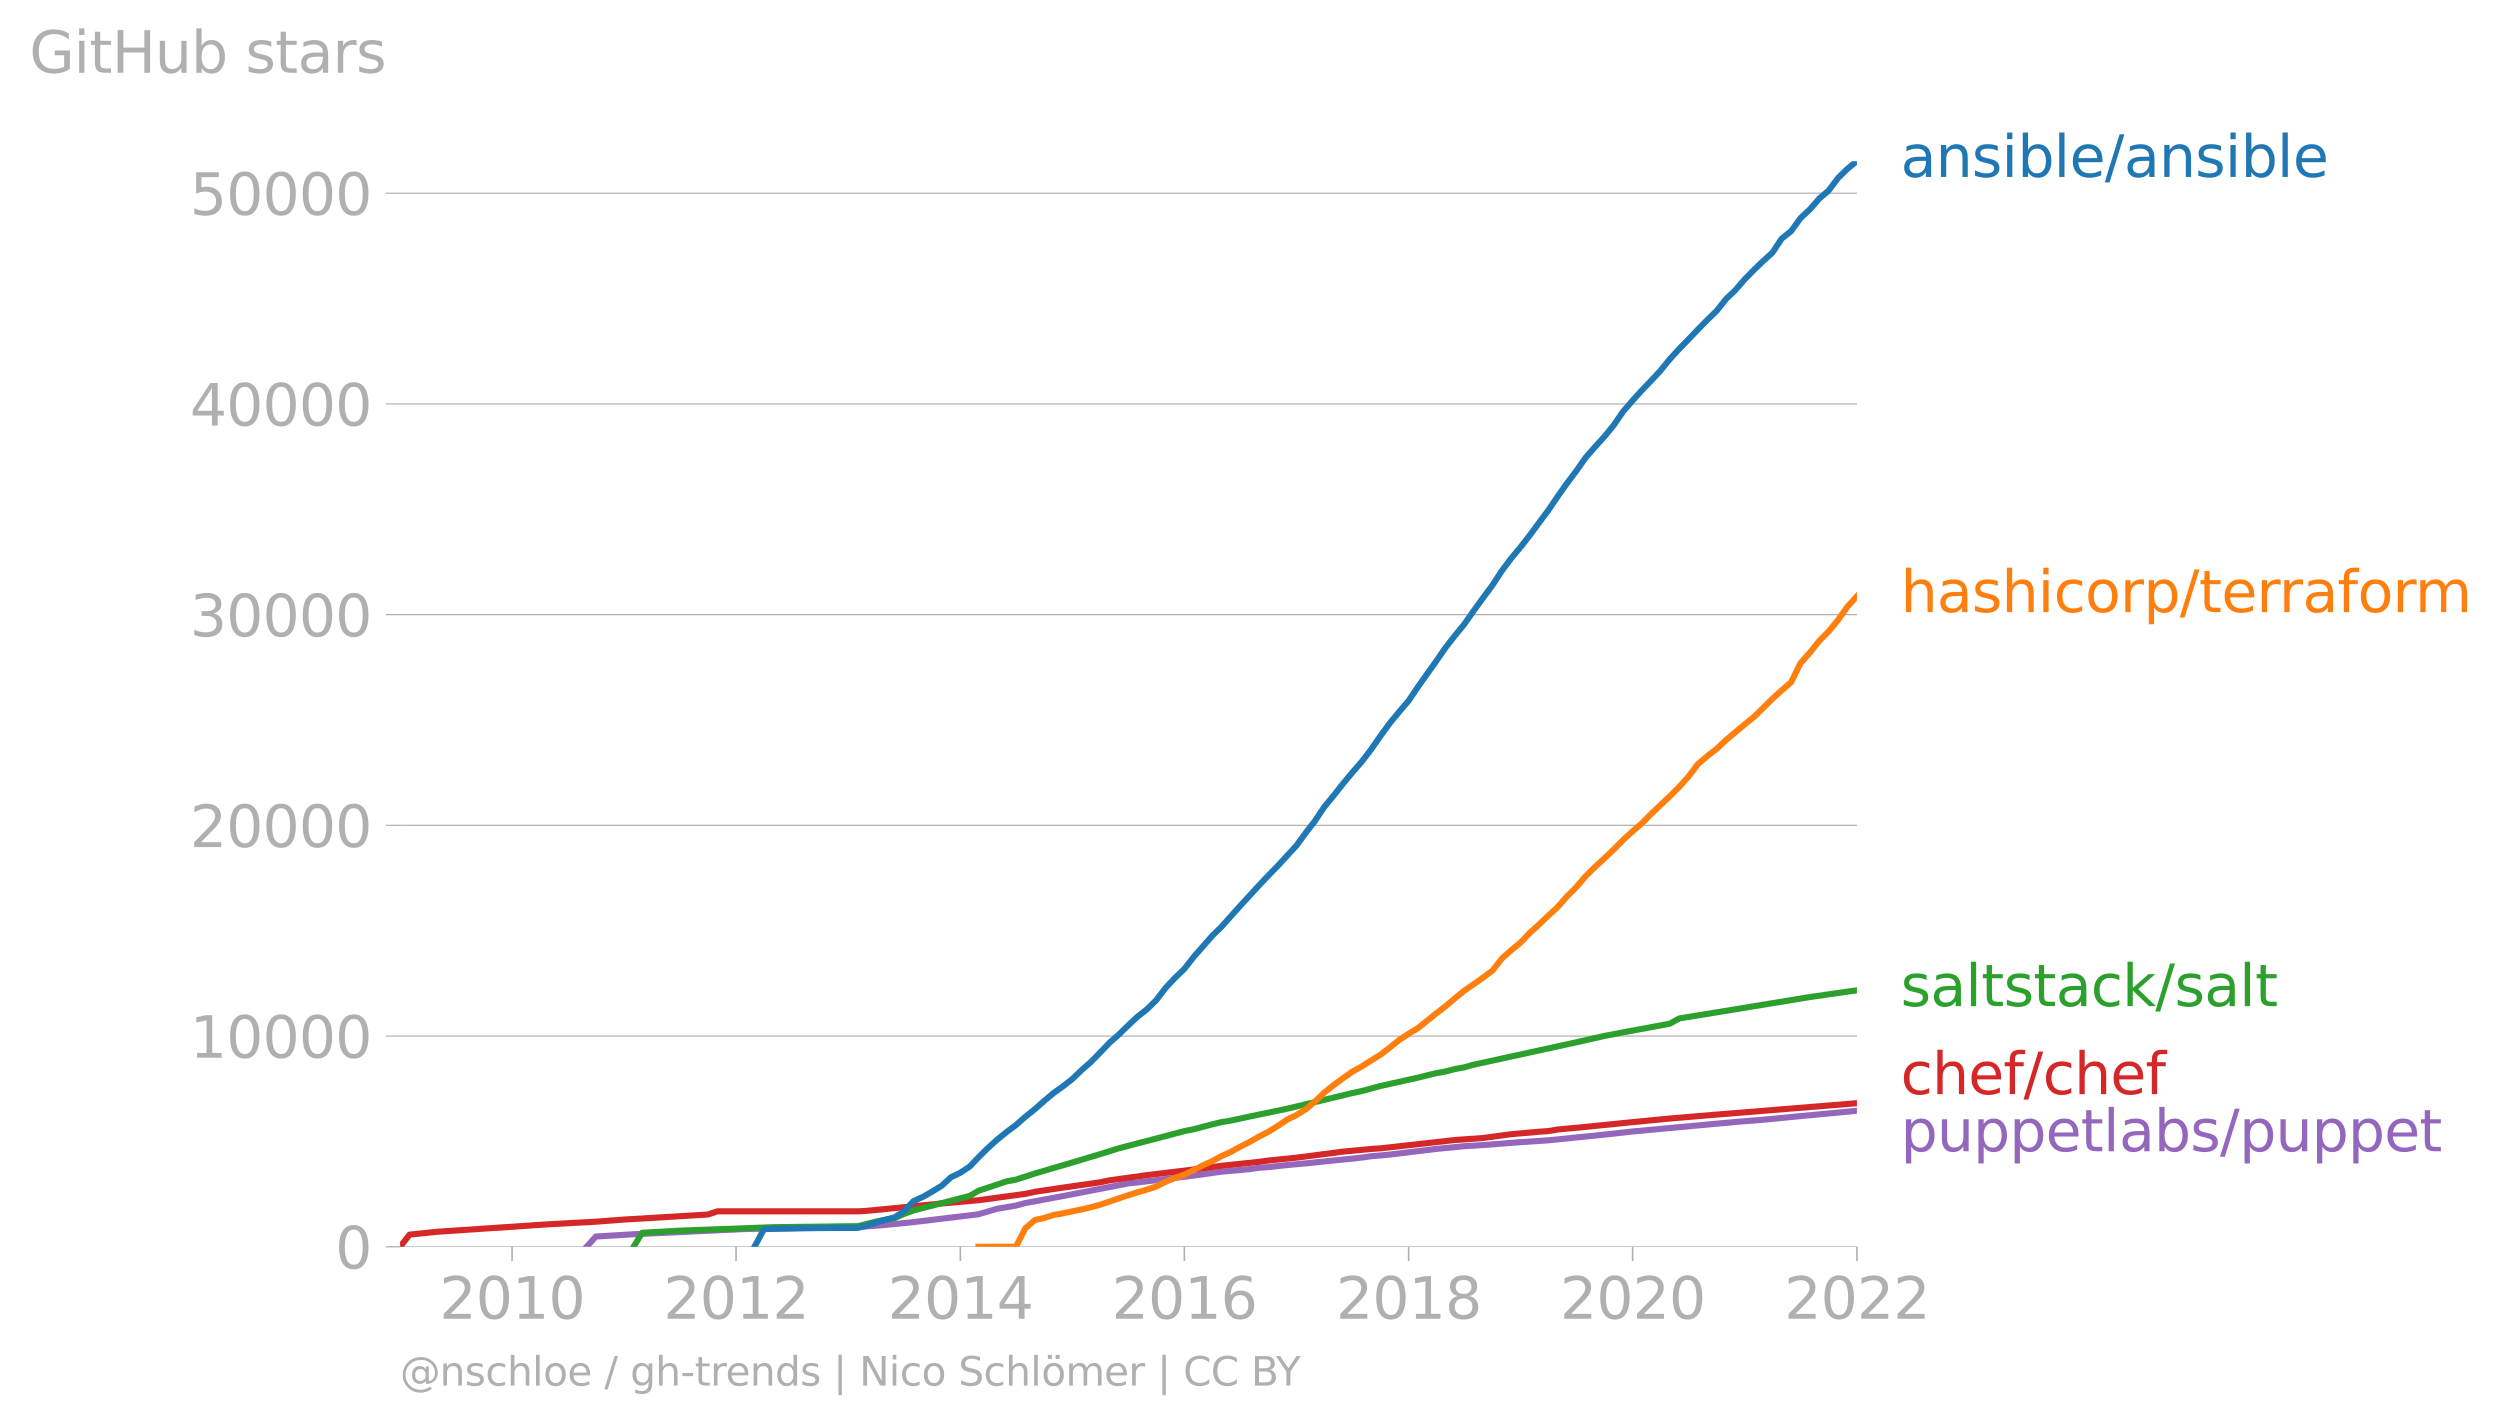 <svg xmlns:xlink="http://www.w3.org/1999/xlink" width="817.102" height="465.532" viewBox="0 0 612.827 349.149" xmlns="http://www.w3.org/2000/svg"><defs><style>*{stroke-linejoin:round;stroke-linecap:butt}</style></defs><g id="figure_1"><path d="M0 349.149h612.827V0H0v349.149z" style="fill:none" id="patch_1"/><g id="axes_1"><path d="M98.073 305.621h357.12V39.51H98.073v266.112z" style="fill:none" id="patch_2"/><g id="matplotlib.axis_1"><g id="xtick_1"><g id="line2d_1"><defs><path id="m61f8f4fb74" d="M0 0v3.5" style="stroke:#b0b0b0;stroke-width:.4"/></defs><use xlink:href="#m61f8f4fb74" x="125.527" y="305.621" style="fill:#b0b0b0;stroke:#b0b0b0;stroke-width:.4"/></g><g style="fill:#b0b0b0" transform="matrix(.14 0 0 -.14 107.712 323.26)" id="text_1"><defs><path id="DejaVuSans-32" d="M1228 531h2203V0H469v531q359 372 979 998 621 627 780 809 303 340 423 576 121 236 121 464 0 372-261 606-261 235-680 235-297 0-627-103-329-103-704-313v638q381 153 712 231 332 78 607 78 725 0 1156-363 431-362 431-968 0-288-108-546-107-257-392-607-78-91-497-524-418-433-1181-1211z" transform="scale(.016)"/><path id="DejaVuSans-30" d="M2034 4250q-487 0-733-480-245-479-245-1442 0-959 245-1439 246-480 733-480 491 0 736 480 246 480 246 1439 0 963-246 1442-245 480-736 480zm0 500q785 0 1199-621 414-620 414-1801 0-1178-414-1799Q2819-91 2034-91q-784 0-1198 620-414 621-414 1799 0 1181 414 1801 414 621 1198 621z" transform="scale(.016)"/><path id="DejaVuSans-31" d="M794 531h1031v3560L703 3866v575l1116 225h631V531h1031V0H794v531z" transform="scale(.016)"/></defs><use xlink:href="#DejaVuSans-32"/><use xlink:href="#DejaVuSans-30" x="63.623"/><use xlink:href="#DejaVuSans-31" x="127.246"/><use xlink:href="#DejaVuSans-30" x="190.869"/></g></g><g id="xtick_2"><use xlink:href="#m61f8f4fb74" x="180.433" y="305.621" style="fill:#b0b0b0;stroke:#b0b0b0;stroke-width:.4" id="line2d_2"/><g style="fill:#b0b0b0" transform="matrix(.14 0 0 -.14 162.618 323.26)" id="text_2"><use xlink:href="#DejaVuSans-32"/><use xlink:href="#DejaVuSans-30" x="63.623"/><use xlink:href="#DejaVuSans-31" x="127.246"/><use xlink:href="#DejaVuSans-32" x="190.869"/></g></g><g id="xtick_3"><use xlink:href="#m61f8f4fb74" x="235.415" y="305.621" style="fill:#b0b0b0;stroke:#b0b0b0;stroke-width:.4" id="line2d_3"/><g style="fill:#b0b0b0" transform="matrix(.14 0 0 -.14 217.6 323.26)" id="text_3"><defs><path id="DejaVuSans-34" d="M2419 4116 825 1625h1594v2491zm-166 550h794V1625h666v-525h-666V0h-628v1100H313v609l1940 2957z" transform="scale(.016)"/></defs><use xlink:href="#DejaVuSans-32"/><use xlink:href="#DejaVuSans-30" x="63.623"/><use xlink:href="#DejaVuSans-31" x="127.246"/><use xlink:href="#DejaVuSans-34" x="190.869"/></g></g><g id="xtick_4"><use xlink:href="#m61f8f4fb74" x="290.322" y="305.621" style="fill:#b0b0b0;stroke:#b0b0b0;stroke-width:.4" id="line2d_4"/><g style="fill:#b0b0b0" transform="matrix(.14 0 0 -.14 272.507 323.26)" id="text_4"><defs><path id="DejaVuSans-36" d="M2113 2584q-425 0-674-291-248-290-248-796 0-503 248-796 249-292 674-292t673 292q248 293 248 796 0 506-248 796-248 291-673 291zm1253 1979v-575q-238 112-480 171-242 60-480 60-625 0-955-422-329-422-376-1275 184 272 462 417 279 145 613 145 703 0 1111-427 408-426 408-1160 0-719-425-1154Q2819-91 2113-91q-810 0-1238 620-428 621-428 1799 0 1106 525 1764t1409 658q238 0 480-47t505-140z" transform="scale(.016)"/></defs><use xlink:href="#DejaVuSans-32"/><use xlink:href="#DejaVuSans-30" x="63.623"/><use xlink:href="#DejaVuSans-31" x="127.246"/><use xlink:href="#DejaVuSans-36" x="190.869"/></g></g><g id="xtick_5"><use xlink:href="#m61f8f4fb74" x="345.304" y="305.621" style="fill:#b0b0b0;stroke:#b0b0b0;stroke-width:.4" id="line2d_5"/><g style="fill:#b0b0b0" transform="matrix(.14 0 0 -.14 327.49 323.26)" id="text_5"><defs><path id="DejaVuSans-38" d="M2034 2216q-450 0-708-241-257-241-257-662 0-422 257-663 258-241 708-241t709 242q260 243 260 662 0 421-258 662-257 241-711 241zm-631 268q-406 100-633 378-226 279-226 679 0 559 398 884 399 325 1092 325 697 0 1094-325t397-884q0-400-227-679-226-278-629-378 456-106 710-416 255-309 255-755 0-679-414-1042Q2806-91 2034-91q-771 0-1186 362-414 363-414 1042 0 446 256 755 257 310 713 416zm-231 997q0-362 226-565 227-203 636-203 407 0 636 203 230 203 230 565 0 363-230 566-229 203-636 203-409 0-636-203-226-203-226-566z" transform="scale(.016)"/></defs><use xlink:href="#DejaVuSans-32"/><use xlink:href="#DejaVuSans-30" x="63.623"/><use xlink:href="#DejaVuSans-31" x="127.246"/><use xlink:href="#DejaVuSans-38" x="190.869"/></g></g><g id="xtick_6"><use xlink:href="#m61f8f4fb74" x="400.211" y="305.621" style="fill:#b0b0b0;stroke:#b0b0b0;stroke-width:.4" id="line2d_6"/><g style="fill:#b0b0b0" transform="matrix(.14 0 0 -.14 382.396 323.26)" id="text_6"><use xlink:href="#DejaVuSans-32"/><use xlink:href="#DejaVuSans-30" x="63.623"/><use xlink:href="#DejaVuSans-32" x="127.246"/><use xlink:href="#DejaVuSans-30" x="190.869"/></g></g><g id="xtick_7"><use xlink:href="#m61f8f4fb74" x="455.193" y="305.621" style="fill:#b0b0b0;stroke:#b0b0b0;stroke-width:.4" id="line2d_7"/><g style="fill:#b0b0b0" transform="matrix(.14 0 0 -.14 437.378 323.26)" id="text_7"><use xlink:href="#DejaVuSans-32"/><use xlink:href="#DejaVuSans-30" x="63.623"/><use xlink:href="#DejaVuSans-32" x="127.246"/><use xlink:href="#DejaVuSans-32" x="190.869"/></g></g></g><g id="matplotlib.axis_2"><g id="ytick_1"><path d="M98.073 305.621h357.12" clip-path="url(#p1336ccad6a)" style="fill:none;stroke:#b0b0b0;stroke-width:.3;stroke-linecap:square" id="line2d_8"/><g id="line2d_9"><defs><path id="m20ac0a8127" d="M0 0h-3.5" style="stroke:#b0b0b0;stroke-width:.3"/></defs><use xlink:href="#m20ac0a8127" x="98.073" y="305.621" style="fill:#b0b0b0;stroke:#b0b0b0;stroke-width:.3"/></g><use xlink:href="#DejaVuSans-30" style="fill:#b0b0b0" transform="matrix(.14 0 0 -.14 82.166 310.94)" id="text_8"/></g><g id="ytick_2"><path d="M98.073 253.97h357.12" clip-path="url(#p1336ccad6a)" style="fill:none;stroke:#b0b0b0;stroke-width:.3;stroke-linecap:square" id="line2d_10"/><use xlink:href="#m20ac0a8127" x="98.073" y="253.969" style="fill:#b0b0b0;stroke:#b0b0b0;stroke-width:.3" id="line2d_11"/><g style="fill:#b0b0b0" transform="matrix(.14 0 0 -.14 46.536 259.288)" id="text_9"><use xlink:href="#DejaVuSans-31"/><use xlink:href="#DejaVuSans-30" x="63.623"/><use xlink:href="#DejaVuSans-30" x="127.246"/><use xlink:href="#DejaVuSans-30" x="190.869"/><use xlink:href="#DejaVuSans-30" x="254.492"/></g></g><g id="ytick_3"><path d="M98.073 202.317h357.12" clip-path="url(#p1336ccad6a)" style="fill:none;stroke:#b0b0b0;stroke-width:.3;stroke-linecap:square" id="line2d_12"/><use xlink:href="#m20ac0a8127" x="98.073" y="202.317" style="fill:#b0b0b0;stroke:#b0b0b0;stroke-width:.3" id="line2d_13"/><g style="fill:#b0b0b0" transform="matrix(.14 0 0 -.14 46.536 207.636)" id="text_10"><use xlink:href="#DejaVuSans-32"/><use xlink:href="#DejaVuSans-30" x="63.623"/><use xlink:href="#DejaVuSans-30" x="127.246"/><use xlink:href="#DejaVuSans-30" x="190.869"/><use xlink:href="#DejaVuSans-30" x="254.492"/></g></g><g id="ytick_4"><path d="M98.073 150.665h357.12" clip-path="url(#p1336ccad6a)" style="fill:none;stroke:#b0b0b0;stroke-width:.3;stroke-linecap:square" id="line2d_14"/><use xlink:href="#m20ac0a8127" x="98.073" y="150.665" style="fill:#b0b0b0;stroke:#b0b0b0;stroke-width:.3" id="line2d_15"/><g style="fill:#b0b0b0" transform="matrix(.14 0 0 -.14 46.536 155.984)" id="text_11"><defs><path id="DejaVuSans-33" d="M2597 2516q453-97 707-404 255-306 255-756 0-690-475-1069Q2609-91 1734-91q-293 0-604 58T488 141v609q262-153 574-231 313-78 654-78 593 0 904 234t311 681q0 413-289 645-289 233-804 233h-544v519h569q465 0 712 186t247 536q0 359-255 551-254 193-729 193-260 0-557-57-297-56-653-174v562q360 100 674 150t592 50q719 0 1137-327 419-326 419-882 0-388-222-655t-631-370z" transform="scale(.016)"/></defs><use xlink:href="#DejaVuSans-33"/><use xlink:href="#DejaVuSans-30" x="63.623"/><use xlink:href="#DejaVuSans-30" x="127.246"/><use xlink:href="#DejaVuSans-30" x="190.869"/><use xlink:href="#DejaVuSans-30" x="254.492"/></g></g><g id="ytick_5"><path d="M98.073 99.013h357.12" clip-path="url(#p1336ccad6a)" style="fill:none;stroke:#b0b0b0;stroke-width:.3;stroke-linecap:square" id="line2d_16"/><use xlink:href="#m20ac0a8127" x="98.073" y="99.013" style="fill:#b0b0b0;stroke:#b0b0b0;stroke-width:.3" id="line2d_17"/><g style="fill:#b0b0b0" transform="matrix(.14 0 0 -.14 46.536 104.332)" id="text_12"><use xlink:href="#DejaVuSans-34"/><use xlink:href="#DejaVuSans-30" x="63.623"/><use xlink:href="#DejaVuSans-30" x="127.246"/><use xlink:href="#DejaVuSans-30" x="190.869"/><use xlink:href="#DejaVuSans-30" x="254.492"/></g></g><g id="ytick_6"><path d="M98.073 47.36h357.12" clip-path="url(#p1336ccad6a)" style="fill:none;stroke:#b0b0b0;stroke-width:.3;stroke-linecap:square" id="line2d_18"/><use xlink:href="#m20ac0a8127" x="98.073" y="47.361" style="fill:#b0b0b0;stroke:#b0b0b0;stroke-width:.3" id="line2d_19"/><g style="fill:#b0b0b0" transform="matrix(.14 0 0 -.14 46.536 52.68)" id="text_13"><defs><path id="DejaVuSans-35" d="M691 4666h2478v-532H1269V2991q137 47 274 70 138 23 276 23 781 0 1237-428 457-428 457-1159 0-753-469-1171Q2575-91 1722-91q-294 0-599 50Q819 9 494 109v635q281-153 581-228t634-75q541 0 856 284 316 284 316 772 0 487-316 771-315 285-856 285-253 0-505-56-251-56-513-175v2344z" transform="scale(.016)"/></defs><use xlink:href="#DejaVuSans-35"/><use xlink:href="#DejaVuSans-30" x="63.623"/><use xlink:href="#DejaVuSans-30" x="127.246"/><use xlink:href="#DejaVuSans-30" x="190.869"/><use xlink:href="#DejaVuSans-30" x="254.492"/></g></g><g style="fill:#b0b0b0" transform="matrix(.14 0 0 -.14 7.2 17.838)" id="text_14"><defs><path id="DejaVuSans-47" d="M3809 666v1253H2778v519h1656V434q-365-259-806-392-440-133-940-133-1094 0-1712 639-617 640-617 1780 0 1144 617 1783 618 639 1712 639 456 0 867-113 411-112 758-331v-672q-350 297-744 447t-828 150q-857 0-1287-478-429-478-429-1425 0-944 429-1422 430-478 1287-478 334 0 596 58 263 58 472 180z" transform="scale(.016)"/><path id="DejaVuSans-69" d="M603 3500h575V0H603v3500zm0 1363h575v-729H603v729z" transform="scale(.016)"/><path id="DejaVuSans-74" d="M1172 4494v-994h1184v-447H1172V1153q0-428 117-550t477-122h590V0h-590q-666 0-919 248-253 249-253 905v1900H172v447h422v994h578z" transform="scale(.016)"/><path id="DejaVuSans-48" d="M628 4666h631V2753h2294v1913h631V0h-631v2222H1259V0H628v4666z" transform="scale(.016)"/><path id="DejaVuSans-75" d="M544 1381v2119h575V1403q0-497 193-746 194-248 582-248 465 0 735 297 271 297 271 810v1984h575V0h-575v538q-209-319-486-474-276-155-642-155-603 0-916 375-312 375-312 1097zm1447 2203z" transform="scale(.016)"/><path id="DejaVuSans-62" d="M3116 1747q0 634-261 995t-717 361q-457 0-718-361t-261-995q0-634 261-995t718-361q456 0 717 361t261 995zM1159 2969q182 312 458 463 277 152 661 152 638 0 1036-506 399-506 399-1331T3314 415Q2916-91 2278-91q-384 0-661 152-276 152-458 464V0H581v4863h578V2969z" transform="scale(.016)"/><path id="DejaVuSans-73" d="M2834 3397v-544q-243 125-506 187-262 63-544 63-428 0-642-131t-214-394q0-200 153-314t616-217l197-44q612-131 870-370t258-667q0-488-386-773Q2250-91 1575-91q-281 0-586 55T347 128v594q319-166 628-249 309-82 613-82 406 0 624 139 219 139 219 392 0 234-158 359-157 125-692 241l-200 47q-534 112-772 345-237 233-237 639 0 494 350 762 350 269 994 269 318 0 599-47 282-46 519-140z" transform="scale(.016)"/><path id="DejaVuSans-61" d="M2194 1759q-697 0-966-159t-269-544q0-306 202-486 202-179 548-179 479 0 768 339t289 901v128h-572zm1147 238V0h-575v531q-197-318-491-470T1556-91q-537 0-855 302-317 302-317 808 0 590 395 890 396 300 1180 300h807v57q0 397-261 614t-733 217q-300 0-585-72-284-72-546-216v532q315 122 612 182 297 61 578 61 760 0 1135-394 375-393 375-1193z" transform="scale(.016)"/><path id="DejaVuSans-72" d="M2631 2963q-97 56-211 82-114 27-251 27-488 0-749-317t-261-911V0H581v3500h578v-544q182 319 472 473 291 155 707 155 59 0 131-8 72-7 159-23l3-590z" transform="scale(.016)"/></defs><use xlink:href="#DejaVuSans-47"/><use xlink:href="#DejaVuSans-69" x="77.49"/><use xlink:href="#DejaVuSans-74" x="105.273"/><use xlink:href="#DejaVuSans-48" x="144.482"/><use xlink:href="#DejaVuSans-75" x="219.678"/><use xlink:href="#DejaVuSans-62" x="283.057"/><use xlink:href="#DejaVuSans-20" x="346.533"/><use xlink:href="#DejaVuSans-73" x="378.32"/><use xlink:href="#DejaVuSans-74" x="430.42"/><use xlink:href="#DejaVuSans-61" x="469.629"/><use xlink:href="#DejaVuSans-72" x="530.908"/><use xlink:href="#DejaVuSans-73" x="572.021"/></g></g><path d="m143.804 305.621 2.256-2.51 9.252-.558 27.453-1.286 25.197-.454 2.332-.021 6.694-.522 6.92-.692 6.92-.837 9.025-1.084 4.588-1.359 4.588-.77 2.332-.63 4.588-.847 4.588-.852 15.946-3.094 4.663-.527 11.508-1.42 6.77-.945 6.919-.625 2.332-.331 2.256-.16 4.588-.506 4.664-.424 13.613-1.405 2.332-.335 4.588-.409 11.358-1.384 6.844-.661 4.663-.279 9.177-.728 6.769-.44 13.764-1.399 6.92-.77 25.197-2.334 6.77-.537 6.92-.677 16.095-1.534h0" clip-path="url(#p1336ccad6a)" style="fill:none;stroke:#9467bd;stroke-width:1.5;stroke-linecap:square" id="line2d_20"/><path d="m98.073 305.621 2.332-2.975 6.694-.702 27.453-1.839 6.92-.382 4.588-.248 6.92-.522 20.534-1.234 2.331-.78h34.449l2.106-.114 18.427-1.818 9.026-.79 11.508-1.565 2.332-.507 6.844-1.017 9.101-1.302 2.257-.48 9.251-1.286 11.508-1.385 6.77-.898 9.25-.982 2.257-.315 6.92-.707 11.357-1.473 6.92-.66 2.256-.145 18.278-2.046 6.92-.496 6.844-.93 6.77-.593 2.331-.17 2.256-.373 6.92-.656 11.508-1.162 4.513-.439 4.588-.444 6.92-.584 4.588-.382 34.373-2.794h0" clip-path="url(#p1336ccad6a)" style="fill:none;stroke:#d62728;stroke-width:1.5;stroke-linecap:square" id="line2d_21"/><path d="m155.312 305.621 2.106-3.434 9.176-.517 22.94-.847 20.76-.253 4.437-1.126 4.588-.858 2.257-1.012 2.332-.857 13.84-3.575 2.105-1.25 6.92-2.303 2.256-.419 4.664-1.513 9.176-2.696 6.77-2.036 4.587-1.435 11.508-3.001 4.588-1.22 2.332-.46 4.513-1.197 2.256-.548 2.332-.382 4.588-.992 9.176-1.911 15.946-3.822 2.331-.501 4.588-1.235 9.252-2.071 4.438-1.09 2.256-.398 2.332-.61 2.256-.412 2.332-.651 25.122-5.486 6.92-1.56 4.587-.883 11.433-2.123 2.332-1.291 9.176-1.493 22.865-3.755 9.176-1.322 2.332-.305h0" clip-path="url(#p1336ccad6a)" style="fill:none;stroke:#2ca02c;stroke-width:1.5;stroke-linecap:square" id="line2d_22"/><g style="fill:#1f77b4" transform="matrix(.14 0 0 -.14 465.907 43.373)" id="text_15"><defs><path id="DejaVuSans-6e" d="M3513 2113V0h-575v2094q0 497-194 743-194 247-581 247-466 0-735-297-269-296-269-809V0H581v3500h578v-544q207 316 486 472 280 156 646 156 603 0 912-373 310-373 310-1098z" transform="scale(.016)"/><path id="DejaVuSans-6c" d="M603 4863h575V0H603v4863z" transform="scale(.016)"/><path id="DejaVuSans-65" d="M3597 1894v-281H953q38-594 358-905t892-311q331 0 642 81t618 244V178Q3153 47 2828-22t-659-69q-838 0-1327 487-489 488-489 1320 0 859 464 1363 464 505 1252 505 706 0 1117-455 411-454 411-1235zm-575 169q-6 471-264 752-258 282-683 282-481 0-770-272t-333-766l2050 4z" transform="scale(.016)"/><path id="DejaVuSans-2f" d="M1625 4666h531L531-594H0l1625 5260z" transform="scale(.016)"/></defs><use xlink:href="#DejaVuSans-61"/><use xlink:href="#DejaVuSans-6e" x="61.279"/><use xlink:href="#DejaVuSans-73" x="124.658"/><use xlink:href="#DejaVuSans-69" x="176.758"/><use xlink:href="#DejaVuSans-62" x="204.541"/><use xlink:href="#DejaVuSans-6c" x="268.018"/><use xlink:href="#DejaVuSans-65" x="295.801"/><use xlink:href="#DejaVuSans-2f" x="357.324"/><use xlink:href="#DejaVuSans-61" x="391.016"/><use xlink:href="#DejaVuSans-6e" x="452.295"/><use xlink:href="#DejaVuSans-73" x="515.674"/><use xlink:href="#DejaVuSans-69" x="567.773"/><use xlink:href="#DejaVuSans-62" x="595.557"/><use xlink:href="#DejaVuSans-6c" x="659.033"/><use xlink:href="#DejaVuSans-65" x="686.816"/></g><g style="fill:#ff7f0e" transform="matrix(.14 0 0 -.14 465.907 150.05)" id="text_16"><defs><path id="DejaVuSans-68" d="M3513 2113V0h-575v2094q0 497-194 743-194 247-581 247-466 0-735-297-269-296-269-809V0H581v4863h578V2956q207 316 486 472 280 156 646 156 603 0 912-373 310-373 310-1098z" transform="scale(.016)"/><path id="DejaVuSans-63" d="M3122 3366v-538q-244 135-489 202t-495 67q-560 0-870-355-309-354-309-995t309-996q310-354 870-354 250 0 495 67t489 202V134Q2881 22 2623-34q-257-57-548-57-791 0-1257 497-465 497-465 1341 0 856 470 1346 471 491 1290 491 265 0 518-55 253-54 491-163z" transform="scale(.016)"/><path id="DejaVuSans-6f" d="M1959 3097q-462 0-731-361t-269-989q0-628 267-989 268-361 733-361 460 0 728 362 269 363 269 988 0 622-269 986-268 364-728 364zm0 487q750 0 1178-488 429-487 429-1349 0-859-429-1349Q2709-91 1959-91q-753 0-1180 489-426 490-426 1349 0 862 426 1349 427 488 1180 488z" transform="scale(.016)"/><path id="DejaVuSans-70" d="M1159 525v-1856H581v4831h578v-531q182 312 458 463 277 152 661 152 638 0 1036-506 399-506 399-1331T3314 415Q2916-91 2278-91q-384 0-661 152-276 152-458 464zm1957 1222q0 634-261 995t-717 361q-457 0-718-361t-261-995q0-634 261-995t718-361q456 0 717 361t261 995z" transform="scale(.016)"/><path id="DejaVuSans-66" d="M2375 4863v-479h-550q-309 0-430-125-120-125-120-450v-309h947v-447h-947V0H697v3053H147v447h550v244q0 584 272 851 272 268 862 268h544z" transform="scale(.016)"/><path id="DejaVuSans-6d" d="M3328 2828q216 388 516 572t706 184q547 0 844-383 297-382 297-1088V0h-578v2094q0 503-179 746-178 244-543 244-447 0-707-297-259-296-259-809V0h-578v2094q0 506-178 748t-550 242q-441 0-701-298-259-298-259-808V0H581v3500h578v-544q197 322 472 475t653 153q382 0 649-194 267-193 395-562z" transform="scale(.016)"/></defs><use xlink:href="#DejaVuSans-68"/><use xlink:href="#DejaVuSans-61" x="63.379"/><use xlink:href="#DejaVuSans-73" x="124.658"/><use xlink:href="#DejaVuSans-68" x="176.758"/><use xlink:href="#DejaVuSans-69" x="240.137"/><use xlink:href="#DejaVuSans-63" x="267.92"/><use xlink:href="#DejaVuSans-6f" x="322.9"/><use xlink:href="#DejaVuSans-72" x="384.082"/><use xlink:href="#DejaVuSans-70" x="425.195"/><use xlink:href="#DejaVuSans-2f" x="488.672"/><use xlink:href="#DejaVuSans-74" x="522.363"/><use xlink:href="#DejaVuSans-65" x="561.572"/><use xlink:href="#DejaVuSans-72" x="623.096"/><use xlink:href="#DejaVuSans-72" x="662.459"/><use xlink:href="#DejaVuSans-61" x="703.572"/><use xlink:href="#DejaVuSans-66" x="764.852"/><use xlink:href="#DejaVuSans-6f" x="800.057"/><use xlink:href="#DejaVuSans-72" x="861.238"/><use xlink:href="#DejaVuSans-6d" x="900.602"/></g><g style="fill:#2ca02c" transform="matrix(.14 0 0 -.14 465.907 246.634)" id="text_17"><defs><path id="DejaVuSans-6b" d="M581 4863h578V1991l1716 1509h734L1753 1863 3688 0h-750L1159 1709V0H581v4863z" transform="scale(.016)"/></defs><use xlink:href="#DejaVuSans-73"/><use xlink:href="#DejaVuSans-61" x="52.1"/><use xlink:href="#DejaVuSans-6c" x="113.379"/><use xlink:href="#DejaVuSans-74" x="141.162"/><use xlink:href="#DejaVuSans-73" x="180.371"/><use xlink:href="#DejaVuSans-74" x="232.471"/><use xlink:href="#DejaVuSans-61" x="271.68"/><use xlink:href="#DejaVuSans-63" x="332.959"/><use xlink:href="#DejaVuSans-6b" x="387.939"/><use xlink:href="#DejaVuSans-2f" x="445.85"/><use xlink:href="#DejaVuSans-73" x="479.541"/><use xlink:href="#DejaVuSans-61" x="531.641"/><use xlink:href="#DejaVuSans-6c" x="592.92"/><use xlink:href="#DejaVuSans-74" x="620.703"/></g><g style="fill:#d62728" transform="matrix(.14 0 0 -.14 465.907 268.213)" id="text_18"><use xlink:href="#DejaVuSans-63"/><use xlink:href="#DejaVuSans-68" x="54.98"/><use xlink:href="#DejaVuSans-65" x="118.359"/><use xlink:href="#DejaVuSans-66" x="179.883"/><use xlink:href="#DejaVuSans-2f" x="215.088"/><use xlink:href="#DejaVuSans-63" x="248.779"/><use xlink:href="#DejaVuSans-68" x="303.76"/><use xlink:href="#DejaVuSans-65" x="367.139"/><use xlink:href="#DejaVuSans-66" x="428.662"/></g><g style="fill:#9467bd" transform="matrix(.14 0 0 -.14 465.907 282.213)" id="text_19"><use xlink:href="#DejaVuSans-70"/><use xlink:href="#DejaVuSans-75" x="63.477"/><use xlink:href="#DejaVuSans-70" x="126.855"/><use xlink:href="#DejaVuSans-70" x="190.332"/><use xlink:href="#DejaVuSans-65" x="253.809"/><use xlink:href="#DejaVuSans-74" x="315.332"/><use xlink:href="#DejaVuSans-6c" x="354.541"/><use xlink:href="#DejaVuSans-61" x="382.324"/><use xlink:href="#DejaVuSans-62" x="443.604"/><use xlink:href="#DejaVuSans-73" x="507.08"/><use xlink:href="#DejaVuSans-2f" x="559.18"/><use xlink:href="#DejaVuSans-70" x="592.871"/><use xlink:href="#DejaVuSans-75" x="656.348"/><use xlink:href="#DejaVuSans-70" x="719.727"/><use xlink:href="#DejaVuSans-70" x="783.203"/><use xlink:href="#DejaVuSans-65" x="846.68"/><use xlink:href="#DejaVuSans-74" x="908.203"/></g><g style="fill:#b0b0b0" transform="matrix(.097 0 0 -.097 98.073 339.658)" id="text_20"><defs><path id="DejaVuSans-40" d="M2381 1678q0-447 222-702 222-254 610-254 384 0 604 256 221 256 221 700 0 438-225 695-225 258-607 258-378 0-602-256-223-256-223-697zm1703-934q-187-241-429-355t-564-114q-538 0-874 389t-336 1014q0 625 337 1015 338 391 873 391 322 0 565-117 244-117 428-354v409h447V722q457 69 714 417 258 349 258 902 0 334-99 628-98 294-298 544-325 409-792 626t-1017 217q-384 0-738-102-353-101-653-301-490-319-767-836-276-517-276-1120 0-497 179-932 180-434 521-765 328-325 759-495 431-171 922-171 403 0 792 136t714 389l281-347q-390-303-851-464t-936-161q-578 0-1091 205-512 205-912 595Q841 78 631 592q-209 514-209 1105 0 569 212 1084 213 516 607 907 403 396 931 607t1119 211q662 0 1229-272 568-271 952-771 234-307 357-666 124-359 124-744 0-822-497-1297T4084 263v481z" transform="scale(.016)"/><path id="DejaVuSans-67" d="M2906 1791q0 625-258 968-257 344-723 344-462 0-720-344-258-343-258-968 0-622 258-966t720-344q466 0 723 344 258 344 258 966zm575-1357q0-893-397-1329-396-436-1215-436-303 0-572 45t-522 139v559q253-137 500-202 247-66 503-66 566 0 847 295t281 892v285q-178-310-456-463T1784 0Q1141 0 747 490 353 981 353 1791q0 812 394 1302 394 491 1037 491 388 0 666-153t456-462v531h575V434z" transform="scale(.016)"/><path id="DejaVuSans-2d" d="M313 2009h1684v-512H313v512z" transform="scale(.016)"/><path id="DejaVuSans-64" d="M2906 2969v1894h575V0h-575v525q-181-312-458-464-276-152-664-152-634 0-1033 506-398 507-398 1332t398 1331q399 506 1033 506 388 0 664-152 277-151 458-463zM947 1747q0-634 261-995t717-361q456 0 718 361 263 361 263 995t-263 995q-262 361-718 361t-717-361q-261-361-261-995z" transform="scale(.016)"/><path id="DejaVuSans-7c" d="M1344 4891v-6400H813v6400h531z" transform="scale(.016)"/><path id="DejaVuSans-4e" d="M628 4666h850L3547 763v3903h612V0h-850L1241 3903V0H628v4666z" transform="scale(.016)"/><path id="DejaVuSans-53" d="M3425 4513v-616q-359 172-678 256-319 85-616 85-515 0-795-200t-280-569q0-310 186-468 186-157 705-254l381-78q706-135 1042-474t336-907q0-679-455-1029Q2797-91 1919-91q-331 0-705 75-373 75-773 222v650q384-215 753-325 369-109 725-109 540 0 834 212 294 213 294 607 0 343-211 537t-692 291l-385 75q-706 140-1022 440-315 300-315 835 0 619 436 975t1201 356q329 0 669-60 341-59 697-177z" transform="scale(.016)"/><path id="DejaVuSans-f6" d="M1959 3097q-462 0-731-361t-269-989q0-628 267-989 268-361 733-361 460 0 728 362 269 363 269 988 0 622-269 986-268 364-728 364zm0 487q750 0 1178-488 429-487 429-1349 0-859-429-1349Q2709-91 1959-91q-753 0-1180 489-426 490-426 1349 0 862 426 1349 427 488 1180 488zm295 1266h634v-631h-634v631zm-1222 0h634v-631h-634v631z" transform="scale(.016)"/><path id="DejaVuSans-43" d="M4122 4306v-665q-319 297-680 443-361 147-767 147-800 0-1225-489t-425-1414q0-922 425-1411t1225-489q406 0 767 147t680 444V359q-331-225-702-338-370-112-782-112-1060 0-1670 648-609 649-609 1771 0 1125 609 1773 610 649 1670 649 418 0 788-111 371-111 696-333z" transform="scale(.016)"/><path id="DejaVuSans-42" d="M1259 2228V519h1013q509 0 754 211 246 211 246 645 0 438-246 645-245 208-754 208H1259zm0 1919V2741h935q462 0 688 173 227 174 227 530 0 353-227 528-226 175-688 175h-935zm-631 519h1613q722 0 1112-300 391-300 391-853 0-429-200-682t-588-315q466-100 724-418 258-317 258-792 0-625-425-966Q3088 0 2303 0H628v4666z" transform="scale(.016)"/><path id="DejaVuSans-59" d="M-13 4666h679l1293-1919 1285 1919h678L2272 2222V0h-634v2222L-13 4666z" transform="scale(.016)"/></defs><use xlink:href="#DejaVuSans-40"/><use xlink:href="#DejaVuSans-6e" x="100"/><use xlink:href="#DejaVuSans-73" x="163.379"/><use xlink:href="#DejaVuSans-63" x="215.479"/><use xlink:href="#DejaVuSans-68" x="270.459"/><use xlink:href="#DejaVuSans-6c" x="333.838"/><use xlink:href="#DejaVuSans-6f" x="361.621"/><use xlink:href="#DejaVuSans-65" x="422.803"/><use xlink:href="#DejaVuSans-20" x="484.326"/><use xlink:href="#DejaVuSans-2f" x="516.113"/><use xlink:href="#DejaVuSans-20" x="549.805"/><use xlink:href="#DejaVuSans-67" x="581.592"/><use xlink:href="#DejaVuSans-68" x="645.068"/><use xlink:href="#DejaVuSans-2d" x="708.447"/><use xlink:href="#DejaVuSans-74" x="744.531"/><use xlink:href="#DejaVuSans-72" x="783.74"/><use xlink:href="#DejaVuSans-65" x="822.604"/><use xlink:href="#DejaVuSans-6e" x="884.127"/><use xlink:href="#DejaVuSans-64" x="947.506"/><use xlink:href="#DejaVuSans-73" x="1010.982"/><use xlink:href="#DejaVuSans-20" x="1063.082"/><use xlink:href="#DejaVuSans-7c" x="1094.869"/><use xlink:href="#DejaVuSans-20" x="1128.561"/><use xlink:href="#DejaVuSans-4e" x="1160.348"/><use xlink:href="#DejaVuSans-69" x="1235.152"/><use xlink:href="#DejaVuSans-63" x="1262.936"/><use xlink:href="#DejaVuSans-6f" x="1317.916"/><use xlink:href="#DejaVuSans-20" x="1379.098"/><use xlink:href="#DejaVuSans-53" x="1410.885"/><use xlink:href="#DejaVuSans-63" x="1474.361"/><use xlink:href="#DejaVuSans-68" x="1529.342"/><use xlink:href="#DejaVuSans-6c" x="1592.721"/><use xlink:href="#DejaVuSans-f6" x="1620.504"/><use xlink:href="#DejaVuSans-6d" x="1681.686"/><use xlink:href="#DejaVuSans-65" x="1779.098"/><use xlink:href="#DejaVuSans-72" x="1840.621"/><use xlink:href="#DejaVuSans-20" x="1881.734"/><use xlink:href="#DejaVuSans-7c" x="1913.521"/><use xlink:href="#DejaVuSans-20" x="1947.213"/><use xlink:href="#DejaVuSans-43" x="1979"/><use xlink:href="#DejaVuSans-43" x="2048.824"/><use xlink:href="#DejaVuSans-20" x="2118.648"/><use xlink:href="#DejaVuSans-42" x="2150.436"/><use xlink:href="#DejaVuSans-59" x="2213.539"/></g><path d="m239.853 305.621 2.332-.005H249.029l2.332-4.54 2.332-2.02 2.256-.485 2.332-.749 2.256-.377 2.332-.517 2.331-.48 2.106-.486 2.332-.635 2.257-.754 2.331-.806 2.257-.754 2.331-.744 2.332-.66 2.256-.745 2.332-1.193 2.257-.888 2.331-.827 2.332-1.136 2.181-1.126 2.332-1.074 2.256-1.224 2.332-1.054 2.256-1.24 2.332-1.178 2.332-1.353 2.256-1.136 2.332-1.457 2.256-1.518 2.332-1.142 2.332-1.477 2.106-1.777 2.331-2.226 2.257-1.808 2.331-1.71 2.257-1.59 2.331-1.297 2.332-1.488 2.256-1.384 2.332-1.777 2.257-1.844 2.331-1.523 2.332-1.426 2.106-1.705 2.332-1.859 2.256-1.73 2.332-1.979 2.256-1.854 2.332-1.586 2.331-1.658 2.257-1.673 2.332-2.975 2.256-2.01 2.332-1.921 2.331-2.448 2.106-1.875 2.332-2.258 2.256-2.04 2.332-2.67 2.257-2.227 2.331-2.742 2.332-2.299 2.256-2.056 2.332-2.241 2.256-2.268 2.332-2.138 2.332-2.004 2.181-2.211 2.332-2.237 2.256-2.102 2.332-2.334 2.256-2.51 2.332-3.08 2.332-1.983 2.256-1.75 2.332-2.186 2.256-1.895 2.332-1.947 2.331-1.886 2.106-2.081 2.332-2.299 2.256-2.045 2.332-2.01 2.257-4.612 2.331-2.634 2.332-2.919 2.256-2.267 2.332-2.83 2.256-3.219 2.332-2.551" clip-path="url(#p1336ccad6a)" style="fill:none;stroke:#ff7f0e;stroke-width:1.5;stroke-linecap:square" id="line2d_23"/><path d="m184.946 305.621 2.332-4.318 2.256-.082 2.332-.042 2.256-.036 2.332-.046 2.332-.031 2.256-.026 2.332-.016 2.256-.01 2.332-.01 2.332-.01 2.106-.527 2.331-.79 2.257-.677 2.331-.605 2.257-1.446 2.332-2.5 2.331-1.064 2.257-1.286 2.331-1.426 2.257-2.07 2.331-1.137 2.332-1.54 2.106-2.226 2.332-2.288 2.256-2.05 2.332-1.886 2.256-1.679 2.332-2.05 2.332-1.865 2.256-1.999 2.332-1.952 2.256-1.617 2.332-1.813 2.331-2.236 2.106-1.84 2.332-2.36 2.257-2.37 2.331-2.056 2.257-2.211 2.331-2.18 2.332-1.823 2.256-2.206 2.332-3.057 2.257-2.402 2.331-2.242 2.332-2.975 2.181-2.48 2.332-2.67 2.256-2.195 2.332-2.619 2.256-2.515 2.332-2.531 2.332-2.547 2.256-2.376 2.332-2.391 2.256-2.448 2.332-2.547 2.332-3.197 2.106-2.702 2.331-3.502 2.257-2.742 2.331-2.95 2.257-2.711 2.331-2.681 2.332-3.043 2.256-3.254 2.332-3.192 2.257-2.732 2.331-2.733 2.332-3.465 2.106-2.965 2.332-3.28 2.256-3.27 2.332-2.996 2.256-2.742 2.332-3.327 2.331-3.212 2.257-3.038 2.332-3.574 2.256-3.011 2.332-2.8 2.331-2.97 2.106-2.877 2.332-3.12 2.256-3.326 2.332-3.316 2.257-2.975 2.331-3.337 2.332-2.655 2.256-2.484 2.332-2.846 2.256-3.306 2.332-2.691 2.332-2.572 2.181-2.268 2.332-2.505 2.256-2.779 2.332-2.552 2.256-2.308 2.332-2.454 2.332-2.37 2.256-2.186 2.332-2.934 2.256-2.143 2.332-2.707 2.331-2.365 2.106-2.025 2.332-2.113 2.256-3.414 2.332-1.854 2.257-3.151 2.331-2.19 2.332-2.66 2.256-1.927 2.332-3.104 2.256-2.206 2.332-1.906" clip-path="url(#p1336ccad6a)" style="fill:none;stroke:#1f77b4;stroke-width:1.5;stroke-linecap:square" id="line2d_24"/></g></g><defs><clipPath id="p1336ccad6a"><path d="M98.073 39.509h357.12v266.112H98.073z"/></clipPath></defs></svg>